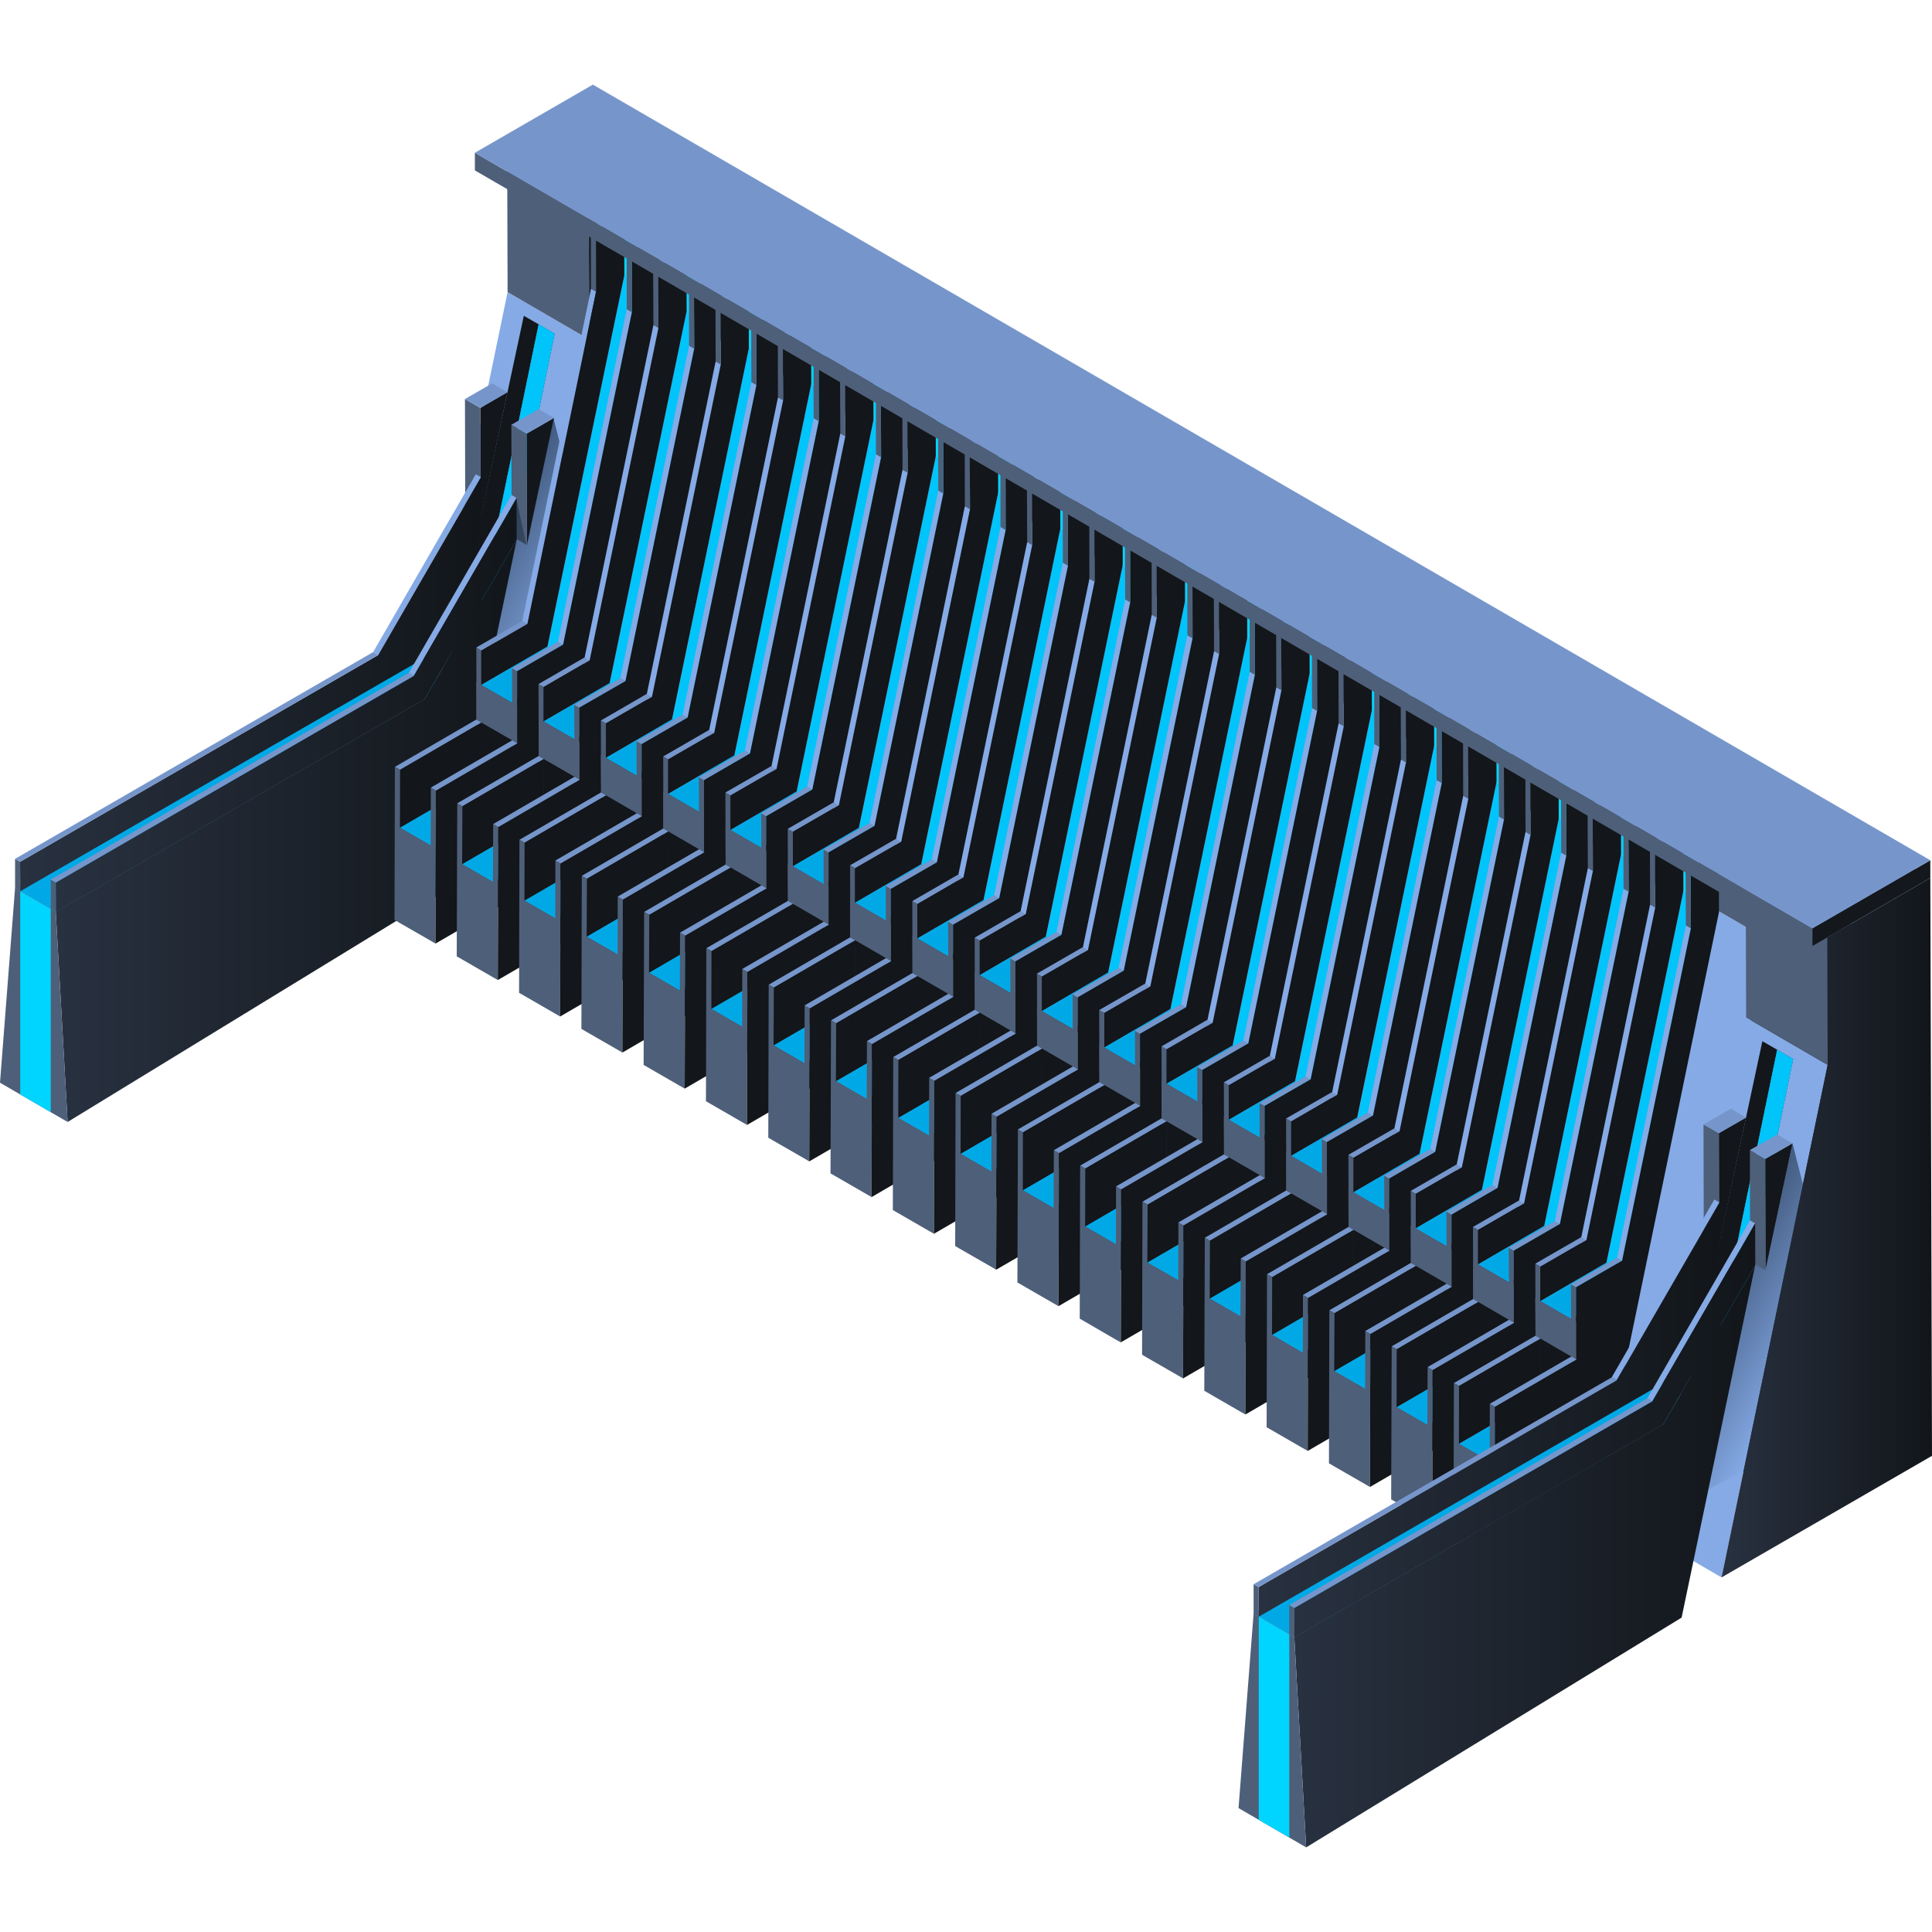 <svg xmlns="http://www.w3.org/2000/svg" xmlns:xlink="http://www.w3.org/1999/xlink" viewBox="0 0 150 150">
    <defs>
        <style>
            .cls-1,
            .cls-2 {
                fill: none;
            }

            .cls-2 {
                stroke: #fff;
                stroke-miterlimit: 10;
                stroke-width: 0.1px;
            }

            .cls-3 {
                isolation: isolate;
            }

            .cls-4 {
                opacity: 0;
            }

            .cls-5 {
                fill: #000714;
            }

            .cls-6 {
                opacity: 0.1;
                fill: url(#新建图案);
            }

            .cls-7 {
                fill: #85aae6;
            }

            .cls-8 {
                fill: url(#未命名的渐变_10);
            }

            .cls-9 {
                fill: #4e5f79;
            }

            .cls-10 {
                fill: #7696cb;
            }

            .cls-11 {
                fill: #13161a;
            }

            .cls-12 {
                fill: #6784b3;
            }

            .cls-13 {
                fill: #00c4fa;
            }

            .cls-14 {
                fill: url(#未命名的渐变_10-2);
            }

            .cls-15 {
                fill: #597199;
            }

            .cls-16 {
                fill: #00a9e6;
            }

            .cls-17 {
                fill: url(#未命名的渐变_10-3);
            }

            .cls-18 {
                fill: url(#未命名的渐变_10-4);
            }

            .cls-19,
            .cls-24 {
                mix-blend-mode: multiply;
            }

            .cls-19 {
                fill: url(#未命名的渐变_48);
            }

            .cls-20 {
                fill: #00d5ff;
            }

            .cls-21 {
                fill: url(#未命名的渐变_10-5);
            }

            .cls-22 {
                fill: url(#未命名的渐变_13);
            }

            .cls-23 {
                fill: url(#未命名的渐变_10-6);
            }

            .cls-24 {
                fill: url(#未命名的渐变_48-2);
            }

            .cls-25 {
                fill: url(#未命名的渐变_10-7);
            }

            .cls-26 {
                fill: url(#未命名的渐变_10-8);
            }

            .cls-27 {
                fill: url(#未命名的渐变_10-9);
            }

            .cls-28 {
                fill: #14171b;
            }

            .cls-29 {
                opacity: 0.2;
            }
        </style>
        <pattern id="新建图案" data-name="新建图案" width="18.57" height="32.16" patternTransform="translate(3633.77 727.44)"
            patternUnits="userSpaceOnUse" viewBox="0 0 18.57 32.16">
            <rect class="cls-1" width="18.57" height="32.16" />
            <polyline class="cls-2" points="18.57 21.44 18.57 32.16 18.57 42.88" />
            <polyline class="cls-2" points="9.29 26.8 18.57 32.16 27.85 37.51 27.85 37.52" />
            <polyline class="cls-2" points="9.29 37.52 9.29 37.51 18.57 32.16 27.85 26.8" />
            <polygon class="cls-2"
                points="27.85 37.52 27.85 26.8 18.57 21.44 9.28 26.8 9.28 37.52 18.57 42.88 27.85 37.52" />
            <polyline class="cls-2" points="0 21.44 0 32.16 0 42.88" />
            <polyline class="cls-2" points="-9.28 26.8 0 32.16 9.28 37.51 9.28 37.52" />
            <polyline class="cls-2" points="-9.28 37.52 -9.28 37.51 0 32.16 9.28 26.8" />
            <polygon class="cls-2" points="9.28 37.52 9.28 26.8 0 21.44 -9.29 26.8 -9.29 37.52 0 42.88 9.28 37.52" />
            <polyline class="cls-2" points="18.57 10.72 27.85 16.08 37.13 21.43 37.13 21.44" />
            <polyline class="cls-2" points="18.57 21.44 18.57 21.43 27.85 16.08 37.13 10.72" />
            <polygon class="cls-2"
                points="37.14 21.44 37.14 10.72 27.85 5.36 18.57 10.72 18.57 21.44 27.85 26.8 37.14 21.44" />
            <polyline class="cls-2" points="9.29 5.36 9.29 16.08 9.29 26.8" />
            <polyline class="cls-2" points="0.01 10.72 9.29 16.08 18.57 21.43 18.57 21.44" />
            <polyline class="cls-2" points="0.01 21.44 0.01 21.43 9.29 16.08 18.57 10.72" />
            <polygon class="cls-2" points="18.57 21.44 18.57 10.72 9.28 5.36 0 10.72 0 21.44 9.28 26.8 18.57 21.44" />
            <polyline class="cls-2" points="-18.56 10.72 -9.28 16.08 0 21.43 0 21.44" />
            <polyline class="cls-2" points="-18.56 21.44 -18.56 21.43 -9.28 16.08 0 10.72" />
            <polygon class="cls-2" points="0 21.44 0 10.72 -9.29 5.36 -18.57 10.72 -18.57 21.44 -9.29 26.8 0 21.44" />
            <polyline class="cls-2" points="18.57 -10.72 18.57 0 18.57 10.72" />
            <polyline class="cls-2" points="9.29 -5.36 18.57 0 27.85 5.35 27.85 5.36" />
            <polyline class="cls-2" points="9.29 5.36 9.29 5.35 18.57 0 27.85 -5.36" />
            <polygon class="cls-2"
                points="27.85 5.36 27.85 -5.36 18.57 -10.72 9.28 -5.36 9.28 5.36 18.57 10.72 27.85 5.36" />
            <polyline class="cls-2" points="0 -10.72 0 0 0 10.72" />
            <polyline class="cls-2" points="-9.28 -5.36 0 0 9.28 5.35 9.28 5.36" />
            <polyline class="cls-2" points="-9.28 5.36 -9.28 5.35 0 0 9.28 -5.36" />
            <polygon class="cls-2" points="9.28 5.36 9.28 -5.36 0 -10.72 -9.29 -5.36 -9.29 5.36 0 10.72 9.28 5.36" />
        </pattern>
        <linearGradient id="未命名的渐变_10" x1="37.5" y1="39" x2="53.84" y2="39" gradientUnits="userSpaceOnUse">
            <stop offset="0" stop-color="#283140" />
            <stop offset="1" stop-color="#12161a" />
        </linearGradient>
        <linearGradient id="未命名的渐变_10-2" x1="4.33" y1="64.51" x2="40.12" y2="64.51" xlink:href="#未命名的渐变_10" />
        <linearGradient id="未命名的渐变_10-3" x1="1.56" y1="53.12" x2="37.35" y2="53.12" xlink:href="#未命名的渐变_10" />
        <linearGradient id="未命名的渐变_10-4" x1="4.33" y1="54.74" x2="40.12" y2="54.74" xlink:href="#未命名的渐变_10" />
        <linearGradient id="未命名的渐变_48" x1="44.49" y1="48.65" x2="36.33" y2="43.94" gradientUnits="userSpaceOnUse">
            <stop offset="0" stop-color="#142439" stop-opacity="0" />
            <stop offset="1" stop-color="#142439" stop-opacity="0.6" />
        </linearGradient>
        <linearGradient id="未命名的渐变_10-5" x1="119.26" y1="110.05" x2="154.21" y2="75.11" xlink:href="#未命名的渐变_10" />
        <linearGradient id="未命名的渐变_13" x1="46.94" y1="40.13" x2="143.63" y2="40.13" gradientUnits="userSpaceOnUse">
            <stop offset="0" stop-color="#89abe6" />
            <stop offset="1" stop-color="#547099" />
        </linearGradient>
        <linearGradient id="未命名的渐变_10-6" x1="133.66" y1="95.31" x2="150" y2="95.31" xlink:href="#未命名的渐变_10" />
        <linearGradient id="未命名的渐变_48-2" x1="140.69" y1="104.97" x2="132.53" y2="100.26" xlink:href="#未命名的渐变_48" />
        <linearGradient id="未命名的渐变_10-7" x1="100.49" y1="120.82" x2="136.28" y2="120.82" xlink:href="#未命名的渐变_10" />
        <linearGradient id="未命名的渐变_10-8" x1="97.72" y1="109.44" x2="133.51" y2="109.44" xlink:href="#未命名的渐变_10" />
        <linearGradient id="未命名的渐变_10-9" x1="100.49" y1="111.05" x2="136.28" y2="111.05" xlink:href="#未命名的渐变_10" />
    </defs>
    <title>泄洪道</title>
    <g class="cls-3">
        <g id="图层_2" data-name="图层 2">
            <g id="图元">
                <g id="泄洪道">
                    <g id="背景" class="cls-4">
                        <rect class="cls-5" width="150" height="150" />
                        <rect id="网格" class="cls-6" width="150" height="150" />
                    </g>
                    <g class="cls-3">
                        <polygon class="cls-7" points="39.41 22.68 31.17 62.47 37.5 66.15 45.74 26.36 39.41 22.68" />
                        <polygon class="cls-8"
                            points="53.84 56.72 53.71 11.85 45.71 16.47 45.74 26.36 37.5 66.15 53.84 56.72" />
                        <polygon class="cls-9" points="45.71 16.47 39.38 12.79 39.41 22.68 45.74 26.36 45.71 16.47" />
                        <polygon class="cls-10" points="47.38 8.17 39.38 12.79 45.71 16.47 53.71 11.85 47.38 8.17" />
                    </g>
                    <polygon class="cls-11"
                        points="43.06 25.91 37.58 52.55 37.5 52.94 34.91 51.44 40.67 24.52 41.82 25.18 43.06 25.91" />
                    <polygon class="cls-12" points="43.06 25.91 37.58 52.55 36.33 51.82 41.82 25.18 43.06 25.91" />
                    <polygon class="cls-13" points="43.06 25.91 37.58 52.55 36.33 51.82 41.82 25.18 43.06 25.91" />
                    <g class="cls-3">
                        <polygon class="cls-11" points="40.89 33.67 40.91 42.32 43.01 32.45 40.89 33.67" />
                        <polygon class="cls-9" points="40.89 33.67 39.7 32.98 39.73 41.63 40.91 42.32 40.89 33.67" />
                        <polygon class="cls-10" points="41.82 31.76 39.7 32.98 40.89 33.67 43.01 32.45 41.82 31.76" />
                    </g>
                    <g class="cls-3">
                        <polygon class="cls-11" points="37.29 31.67 37.31 40.32 39.4 30.45 37.29 31.67" />
                        <polygon class="cls-9" points="37.29 31.67 36.1 30.98 36.12 39.63 37.31 40.32 37.29 31.67" />
                        <polygon class="cls-10" points="38.22 29.76 36.1 30.98 37.29 31.67 39.4 30.45 38.22 29.76" />
                    </g>
                    <g class="cls-3">
                        <polygon class="cls-14"
                            points="32.96 54.27 4.33 70.79 5.25 87.11 34.4 69.28 40.12 41.9 32.96 54.27" />
                        <polygon class="cls-9" points="4.33 70.79 1.17 68.95 0 84.06 5.25 87.11 4.33 70.79" />
                        <polygon class="cls-15"
                            points="32.58 50.86 1.17 68.95 4.33 70.79 32.96 54.27 34.35 51.89 32.58 50.86" />
                        <polygon class="cls-16"
                            points="32.58 50.86 1.17 68.95 4.33 70.79 32.96 54.27 34.35 51.89 32.58 50.86" />
                    </g>
                    <g class="cls-3">
                        <polygon class="cls-7" points="36.94 36.82 28.97 50.63 29.36 50.86 37.34 37.05 36.94 36.82" />
                        <polygon class="cls-17"
                            points="37.34 37.05 29.36 50.86 1.56 66.91 1.57 69.2 35.51 49.61 37.35 40.29 37.34 37.05" />
                        <polygon class="cls-9" points="1.56 66.91 1.17 66.68 1.17 68.97 1.57 69.2 1.56 66.91" />
                        <polygon class="cls-10" points="28.97 50.63 1.17 66.68 1.56 66.91 29.36 50.86 28.97 50.63" />
                    </g>
                    <g class="cls-3">
                        <polygon class="cls-7" points="39.71 38.43 31.74 52.24 32.13 52.47 40.11 38.66 39.71 38.43" />
                        <polygon class="cls-18"
                            points="40.11 38.66 32.13 52.47 4.33 68.52 4.34 70.81 32.96 54.29 40.12 41.9 40.11 38.66" />
                        <polygon class="cls-9" points="4.33 68.52 3.94 68.29 3.94 70.58 4.34 70.81 4.33 68.52" />
                        <polygon class="cls-10" points="31.74 52.24 3.94 68.29 4.33 68.52 32.13 52.47 31.74 52.24" />
                    </g>
                    <polygon class="cls-19"
                        points="42.97 32.45 43.78 35.65 39.18 57.85 36.44 59.33 40.08 41.9 40.07 38.66 40.87 42.32 42.97 32.45" />
                    <polygon class="cls-20" points="3.94 86.35 1.57 84.97 1.57 69.2 3.94 70.58 3.94 86.35" />
                    <g class="cls-3">
                        <polygon class="cls-7"
                            points="46.96 20.47 37.51 66.11 127.82 118.61 137.27 72.97 46.96 20.47" />
                        <polygon class="cls-21"
                            points="143.76 109.41 143.63 64.53 137.26 68.22 137.27 72.97 127.82 118.61 143.76 109.41" />
                        <polygon class="cls-9"
                            points="137.26 68.22 46.95 15.72 46.96 20.47 137.27 72.97 137.26 68.22" />
                        <polygon class="cls-22"
                            points="53.32 12.04 46.95 15.72 137.26 68.22 143.63 64.53 53.32 12.04" />
                    </g>
                    <polygon class="cls-20" points="50.82 18 50.82 22.75 48.47 21.39 48.47 16.64 50.82 18" />
                    <polygon class="cls-13" points="49.71 22.1 43.76 50.96 42.51 50.24 48.47 21.38 49.71 22.1" />
                    <g class="cls-3">
                        <polygon class="cls-9" points="37.37 50.51 36.98 50.27 37.03 67.71 37.37 67.98 37.37 50.51" />
                        <polygon class="cls-10" points="40.55 48.21 36.98 50.27 37.37 50.51 40.95 48.44 40.55 48.21" />
                        <polygon class="cls-7" points="45.89 22.41 40.55 48.21 40.95 48.44 46.28 22.64 45.89 22.41" />
                        <polygon class="cls-11"
                            points="48.45 16.63 46.27 17.89 46.28 22.64 40.95 48.44 37.37 50.51 37.37 67.98 39.02 67.02 48.47 21.38 48.45 16.63" />
                        <polygon class="cls-9" points="46.27 17.89 45.88 17.66 45.89 22.41 46.28 22.64 46.27 17.89" />
                        <polygon class="cls-10" points="48.06 16.4 45.88 17.66 46.27 17.89 48.45 16.63 48.06 16.4" />
                    </g>
                    <polygon class="cls-10" points="42.52 50.19 37.37 53.18 39.77 54.56 44.91 51.57 42.52 50.19" />
                    <polygon class="cls-16" points="42.52 50.19 37.37 53.18 39.77 54.56 44.91 51.57 42.52 50.19" />
                    <g class="cls-3">
                        <polygon class="cls-9" points="40.15 52.11 39.75 51.88 39.8 69.31 40.15 69.58 40.15 52.11" />
                        <polygon class="cls-10" points="43.32 49.82 39.75 51.88 40.15 52.11 43.72 50.05 43.32 49.82" />
                        <polygon class="cls-7" points="48.66 24.01 43.32 49.82 43.72 50.05 49.06 24.24 48.66 24.01" />
                        <polygon class="cls-11"
                            points="51.23 18.23 49.05 19.49 49.06 24.24 43.72 50.05 40.15 52.11 40.15 69.58 41.79 68.62 51.24 22.98 51.23 18.23" />
                        <polygon class="cls-9" points="49.05 19.49 48.65 19.26 48.66 24.01 49.06 24.24 49.05 19.49" />
                        <polygon class="cls-10" points="50.83 18 48.65 19.26 49.05 19.49 51.23 18.23 50.83 18" />
                    </g>
                    <g class="cls-3">
                        <polygon class="cls-10" points="37.38 60.58 31.05 64.26 33.44 65.64 39.77 61.96 37.38 60.58" />
                        <polygon class="cls-16" points="37.38 60.58 31.05 64.26 33.44 65.64 39.77 61.96 37.38 60.58" />
                        <polygon class="cls-10" points="36.99 55.86 30.66 59.54 31.06 59.77 37.39 56.09 36.99 55.86" />
                        <polygon class="cls-11" points="31.06 59.77 31.05 64.26 37.38 60.58 37.39 56.09 31.06 59.77" />
                        <polygon class="cls-9"
                            points="33.45 61.15 33.44 65.64 31.05 64.26 31.06 59.77 30.66 59.54 30.63 71.42 31.02 71.65 33.42 73.03 33.81 73.26 33.85 61.38 33.45 61.15" />
                        <polygon class="cls-11" points="33.85 61.38 33.81 73.26 40.15 69.58 40.18 57.7 33.85 61.38" />
                        <polygon class="cls-10" points="39.78 57.47 33.45 61.15 33.85 61.38 40.18 57.7 39.78 57.47" />
                    </g>
                    <polygon class="cls-9" points="40.15 54.79 40.15 57.7 36.99 55.88 36.98 52.96 40.15 54.79" />
                    <polygon class="cls-20" points="55.66 20.83 55.66 25.58 53.31 24.22 53.3 19.47 55.66 20.83" />
                    <polygon class="cls-13" points="54.55 24.93 48.6 53.79 47.34 53.07 53.3 24.21 54.55 24.93" />
                    <g class="cls-3">
                        <polygon class="cls-9" points="42.21 53.34 41.81 53.11 41.86 70.54 42.21 70.81 42.21 53.34" />
                        <polygon class="cls-10" points="45.39 51.04 41.81 53.11 42.21 53.34 45.78 51.27 45.39 51.04" />
                        <polygon class="cls-7" points="50.73 25.24 45.39 51.04 45.78 51.27 51.12 25.47 50.73 25.24" />
                        <polygon class="cls-11"
                            points="53.29 19.46 51.11 20.72 51.12 25.47 45.78 51.27 42.21 53.34 42.21 70.81 43.85 69.85 53.3 24.21 53.29 19.46" />
                        <polygon class="cls-9" points="51.11 20.72 50.71 20.49 50.73 25.24 51.12 25.47 51.11 20.72" />
                        <polygon class="cls-10" points="52.89 19.23 50.71 20.49 51.11 20.72 53.29 19.46 52.89 19.23" />
                    </g>
                    <polygon class="cls-10" points="47.36 53.02 42.21 56.01 44.6 57.39 49.75 54.4 47.36 53.02" />
                    <polygon class="cls-16" points="47.36 53.02 42.21 56.01 44.6 57.39 49.75 54.4 47.36 53.02" />
                    <g class="cls-3">
                        <polygon class="cls-9" points="44.98 54.94 44.59 54.71 44.64 72.14 44.98 72.41 44.98 54.94" />
                        <polygon class="cls-10" points="48.16 52.65 44.59 54.71 44.98 54.94 48.56 52.88 48.16 52.65" />
                        <polygon class="cls-7" points="53.5 26.84 48.16 52.65 48.56 52.88 53.9 27.07 53.5 26.84" />
                        <polygon class="cls-11"
                            points="56.06 21.06 53.88 22.32 53.9 27.07 48.56 52.88 44.98 54.94 44.98 72.41 46.63 71.45 56.08 25.81 56.06 21.06" />
                        <polygon class="cls-9" points="53.88 22.32 53.49 22.09 53.5 26.84 53.9 27.07 53.88 22.32" />
                        <polygon class="cls-10" points="55.67 20.83 53.49 22.09 53.88 22.32 56.06 21.06 55.67 20.83" />
                    </g>
                    <g class="cls-3">
                        <polygon class="cls-10" points="42.22 63.41 35.88 67.09 38.27 68.47 44.61 64.79 42.22 63.41" />
                        <polygon class="cls-16" points="42.22 63.41 35.88 67.09 38.27 68.47 44.61 64.79 42.22 63.41" />
                        <polygon class="cls-10" points="41.83 58.69 35.5 62.37 35.9 62.6 42.23 58.92 41.83 58.69" />
                        <polygon class="cls-11" points="35.9 62.6 35.88 67.09 42.22 63.41 42.23 58.92 35.9 62.6" />
                        <polygon class="cls-9"
                            points="38.29 63.98 38.27 68.47 35.88 67.09 35.9 62.6 35.5 62.37 35.46 74.25 35.86 74.48 38.25 75.86 38.65 76.09 38.69 64.21 38.29 63.98" />
                        <polygon class="cls-11" points="38.69 64.21 38.65 76.09 44.98 72.41 45.02 60.53 38.69 64.21" />
                        <polygon class="cls-10" points="44.62 60.3 38.29 63.98 38.69 64.21 45.02 60.53 44.62 60.3" />
                    </g>
                    <polygon class="cls-9" points="44.99 57.62 44.99 60.53 41.83 58.71 41.82 55.79 44.99 57.62" />
                    <polygon class="cls-20" points="60.5 23.66 60.5 28.41 58.15 27.05 58.14 22.3 60.5 23.66" />
                    <polygon class="cls-13" points="59.39 27.76 53.44 56.62 52.18 55.9 58.14 27.04 59.39 27.76" />
                    <g class="cls-3">
                        <polygon class="cls-9" points="47.05 56.16 46.65 55.94 46.7 73.37 47.05 73.64 47.05 56.16" />
                        <polygon class="cls-10" points="50.22 53.87 46.65 55.94 47.05 56.16 50.62 54.1 50.22 53.87" />
                        <polygon class="cls-7" points="55.56 28.07 50.22 53.87 50.62 54.1 55.96 28.3 55.56 28.07" />
                        <polygon class="cls-11"
                            points="58.13 22.29 55.95 23.55 55.96 28.3 50.62 54.1 47.05 56.16 47.05 73.64 48.69 72.68 58.14 27.04 58.13 22.29" />
                        <polygon class="cls-9" points="55.95 23.55 55.55 23.32 55.56 28.07 55.96 28.3 55.95 23.55" />
                        <polygon class="cls-10" points="57.73 22.06 55.55 23.32 55.95 23.55 58.13 22.29 57.73 22.06" />
                    </g>
                    <polygon class="cls-10" points="52.2 55.84 47.05 58.84 49.44 60.22 54.59 57.23 52.2 55.84" />
                    <polygon class="cls-16" points="52.2 55.84 47.05 58.84 49.44 60.22 54.59 57.23 52.2 55.84" />
                    <g class="cls-3">
                        <polygon class="cls-9" points="49.82 57.77 49.42 57.54 49.47 74.97 49.82 75.24 49.82 57.77" />
                        <polygon class="cls-10" points="53 55.48 49.42 57.54 49.82 57.77 53.39 55.71 53 55.48" />
                        <polygon class="cls-7" points="58.34 29.67 53 55.48 53.39 55.71 58.73 29.9 58.34 29.67" />
                        <polygon class="cls-11"
                            points="60.9 23.89 58.72 25.15 58.73 29.9 53.39 55.71 49.82 57.77 49.82 75.24 51.47 74.28 60.91 28.64 60.9 23.89" />
                        <polygon class="cls-9" points="58.72 25.15 58.32 24.92 58.34 29.67 58.73 29.9 58.72 25.15" />
                        <polygon class="cls-10" points="60.5 23.66 58.32 24.92 58.72 25.15 60.9 23.89 60.5 23.66" />
                    </g>
                    <g class="cls-3">
                        <polygon class="cls-10" points="47.05 66.24 40.72 69.92 43.11 71.3 49.44 67.62 47.05 66.24" />
                        <polygon class="cls-16" points="47.05 66.24 40.72 69.92 43.11 71.3 49.44 67.62 47.05 66.24" />
                        <polygon class="cls-10" points="46.67 61.52 40.33 65.2 40.73 65.43 47.06 61.75 46.67 61.52" />
                        <polygon class="cls-11" points="40.73 65.43 40.72 69.92 47.05 66.24 47.06 61.75 40.73 65.43" />
                        <polygon class="cls-9"
                            points="43.12 66.81 43.11 71.3 40.72 69.92 40.73 65.43 40.33 65.2 40.3 77.08 40.7 77.31 43.09 78.69 43.49 78.92 43.52 67.04 43.12 66.81" />
                        <polygon class="cls-11" points="43.52 67.04 43.49 78.92 49.82 75.24 49.85 63.36 43.52 67.04" />
                        <polygon class="cls-10" points="49.46 63.13 43.12 66.81 43.52 67.04 49.85 63.36 49.46 63.13" />
                    </g>
                    <polygon class="cls-9" points="49.82 60.45 49.82 63.36 46.67 61.53 46.65 58.62 49.82 60.45" />
                    <polygon class="cls-20" points="65.33 26.46 65.33 31.2 62.98 29.84 62.98 25.1 65.33 26.46" />
                    <polygon class="cls-13" points="64.22 30.56 58.27 59.42 57.02 58.7 62.98 29.84 64.22 30.56" />
                    <g class="cls-3">
                        <polygon class="cls-9" points="51.88 58.96 51.49 58.73 51.54 76.17 51.88 76.44 51.88 58.96" />
                        <polygon class="cls-10" points="55.06 56.67 51.49 58.73 51.88 58.96 55.45 56.9 55.06 56.67" />
                        <polygon class="cls-7" points="60.4 30.86 55.06 56.67 55.45 56.9 60.8 31.09 60.4 30.86" />
                        <polygon class="cls-11"
                            points="62.96 25.09 60.78 26.34 60.8 31.09 55.45 56.9 51.88 58.96 51.88 76.44 53.53 75.48 62.98 29.84 62.96 25.09" />
                        <polygon class="cls-9" points="60.78 26.34 60.39 26.11 60.4 30.86 60.8 31.09 60.78 26.34" />
                        <polygon class="cls-10" points="62.57 24.86 60.39 26.11 60.78 26.34 62.96 25.09 62.57 24.86" />
                    </g>
                    <polygon class="cls-10" points="57.03 58.64 51.88 61.64 54.27 63.02 59.42 60.02 57.03 58.64" />
                    <polygon class="cls-16" points="57.03 58.64 51.88 61.64 54.27 63.02 59.42 60.02 57.03 58.64" />
                    <g class="cls-3">
                        <polygon class="cls-9" points="54.66 60.57 54.26 60.34 54.31 77.77 54.66 78.04 54.66 60.57" />
                        <polygon class="cls-10" points="57.83 58.27 54.26 60.34 54.66 60.57 58.23 58.5 57.83 58.27" />
                        <polygon class="cls-7" points="63.17 32.47 57.83 58.27 58.23 58.5 63.57 32.7 63.17 32.47" />
                        <polygon class="cls-11"
                            points="65.74 26.69 63.56 27.95 63.57 32.7 58.23 58.5 54.66 60.57 54.66 78.04 56.3 77.08 65.75 31.44 65.74 26.69" />
                        <polygon class="cls-9" points="63.56 27.95 63.16 27.72 63.17 32.47 63.57 32.7 63.56 27.95" />
                        <polygon class="cls-10" points="65.34 26.46 63.16 27.72 63.56 27.95 65.74 26.69 65.34 26.46" />
                    </g>
                    <g class="cls-3">
                        <polygon class="cls-10" points="51.89 69.03 45.55 72.72 47.95 74.1 54.28 70.42 51.89 69.03" />
                        <polygon class="cls-16" points="51.89 69.03 45.55 72.72 47.95 74.1 54.28 70.42 51.89 69.03" />
                        <polygon class="cls-10" points="51.5 64.32 45.17 68 45.57 68.23 51.9 64.55 51.5 64.32" />
                        <polygon class="cls-11" points="45.57 68.23 45.55 72.72 51.89 69.03 51.9 64.55 45.57 68.23" />
                        <polygon class="cls-9"
                            points="47.96 69.61 47.95 74.1 45.55 72.72 45.57 68.23 45.17 68 45.14 79.88 45.53 80.11 47.93 81.49 48.32 81.72 48.36 69.84 47.96 69.61" />
                        <polygon class="cls-11" points="48.36 69.84 48.32 81.72 54.66 78.04 54.69 66.16 48.36 69.84" />
                        <polygon class="cls-10" points="54.29 65.93 47.96 69.61 48.36 69.84 54.69 66.16 54.29 65.93" />
                    </g>
                    <polygon class="cls-9" points="54.66 63.25 54.66 66.16 51.5 64.33 51.49 61.41 54.66 63.25" />
                    <polygon class="cls-20" points="70.17 29.26 70.17 34 67.82 32.64 67.81 27.9 70.17 29.26" />
                    <polygon class="cls-13" points="69.06 33.36 63.11 62.22 61.85 61.49 67.81 32.63 69.06 33.36" />
                    <g class="cls-3">
                        <polygon class="cls-9" points="56.72 61.76 56.32 61.53 56.37 78.97 56.72 79.23 56.72 61.76" />
                        <polygon class="cls-10" points="59.9 59.47 56.32 61.53 56.72 61.76 60.29 59.7 59.9 59.47" />
                        <polygon class="cls-7" points="65.24 33.66 59.9 59.47 60.29 59.7 65.63 33.89 65.24 33.66" />
                        <polygon class="cls-11"
                            points="67.8 27.88 65.62 29.14 65.63 33.89 60.29 59.7 56.72 61.76 56.72 79.23 58.37 78.28 67.81 32.63 67.8 27.88" />
                        <polygon class="cls-9" points="65.62 29.14 65.22 28.91 65.24 33.66 65.63 33.89 65.62 29.14" />
                        <polygon class="cls-10" points="67.4 27.65 65.22 28.91 65.62 29.14 67.8 27.88 67.4 27.65" />
                    </g>
                    <polygon class="cls-10" points="61.87 61.44 56.72 64.44 59.11 65.82 64.26 62.82 61.87 61.44" />
                    <polygon class="cls-16" points="61.87 61.44 56.72 64.44 59.11 65.82 64.26 62.82 61.87 61.44" />
                    <g class="cls-3">
                        <polygon class="cls-9" points="59.49 63.37 59.1 63.13 59.15 80.57 59.49 80.84 59.49 63.37" />
                        <polygon class="cls-10" points="62.67 61.07 59.1 63.13 59.49 63.37 63.07 61.3 62.67 61.07" />
                        <polygon class="cls-7" points="68.01 35.27 62.67 61.07 63.07 61.3 68.41 35.5 68.01 35.27" />
                        <polygon class="cls-11"
                            points="70.57 29.49 68.39 30.75 68.41 35.5 63.07 61.3 59.49 63.37 59.49 80.84 61.14 79.88 70.59 34.24 70.57 29.49" />
                        <polygon class="cls-9" points="68.39 30.75 68 30.52 68.01 35.27 68.41 35.5 68.39 30.75" />
                        <polygon class="cls-10" points="70.18 29.26 68 30.52 68.39 30.75 70.57 29.49 70.18 29.26" />
                    </g>
                    <g class="cls-3">
                        <polygon class="cls-10" points="56.73 71.83 50.39 75.52 52.78 76.9 59.12 73.22 56.73 71.83" />
                        <polygon class="cls-16" points="56.73 71.83 50.39 75.52 52.78 76.9 59.12 73.22 56.73 71.83" />
                        <polygon class="cls-10" points="56.34 67.12 50.01 70.8 50.41 71.03 56.74 67.35 56.34 67.12" />
                        <polygon class="cls-11" points="50.41 71.03 50.39 75.52 56.73 71.83 56.74 67.35 50.41 71.03" />
                        <polygon class="cls-9"
                            points="52.8 72.41 52.78 76.9 50.39 75.52 50.41 71.03 50.01 70.8 49.97 82.68 50.37 82.91 52.76 84.29 53.16 84.52 53.2 72.64 52.8 72.41" />
                        <polygon class="cls-11" points="53.2 72.64 53.16 84.52 59.49 80.84 59.53 68.96 53.2 72.64" />
                        <polygon class="cls-10" points="59.13 68.73 52.8 72.41 53.2 72.64 59.53 68.96 59.13 68.73" />
                    </g>
                    <polygon class="cls-9" points="59.5 66.05 59.5 68.96 56.34 67.13 56.33 64.21 59.5 66.05" />
                    <polygon class="cls-20" points="75.01 32.08 75.01 36.82 72.66 35.46 72.65 30.71 75.01 32.08" />
                    <polygon class="cls-13" points="73.9 36.18 67.94 65.04 66.69 64.31 72.65 35.45 73.9 36.18" />
                    <g class="cls-3">
                        <polygon class="cls-9" points="61.56 64.58 61.16 64.35 61.21 81.78 61.56 82.05 61.56 64.58" />
                        <polygon class="cls-10" points="64.73 62.29 61.16 64.35 61.56 64.58 65.13 62.52 64.73 62.29" />
                        <polygon class="cls-7" points="70.07 36.48 64.73 62.29 65.13 62.52 70.47 36.71 70.07 36.48" />
                        <polygon class="cls-11"
                            points="72.64 30.7 70.45 31.96 70.47 36.71 65.13 62.52 61.56 64.58 61.56 82.05 63.2 81.09 72.65 35.45 72.64 30.7" />
                        <polygon class="cls-9" points="70.45 31.96 70.06 31.73 70.07 36.48 70.47 36.71 70.45 31.96" />
                        <polygon class="cls-10" points="72.24 30.47 70.06 31.73 70.45 31.96 72.64 30.7 72.24 30.47" />
                    </g>
                    <polygon class="cls-10" points="66.71 64.26 61.56 67.26 63.95 68.64 69.1 65.64 66.71 64.26" />
                    <polygon class="cls-16" points="66.71 64.26 61.56 67.26 63.95 68.64 69.1 65.64 66.71 64.26" />
                    <g class="cls-3">
                        <polygon class="cls-9" points="64.33 66.18 63.94 65.95 63.98 83.39 64.33 83.66 64.33 66.18" />
                        <polygon class="cls-10" points="67.51 63.89 63.94 65.95 64.33 66.18 67.9 64.12 67.51 63.89" />
                        <polygon class="cls-7" points="72.85 38.09 67.51 63.89 67.9 64.12 73.24 38.32 72.85 38.09" />
                        <polygon class="cls-11"
                            points="75.41 32.31 73.23 33.56 73.24 38.32 67.9 64.12 64.33 66.18 64.33 83.66 65.98 82.7 75.42 37.06 75.41 32.31" />
                        <polygon class="cls-9" points="73.23 33.56 72.83 33.34 72.85 38.09 73.24 38.32 73.23 33.56" />
                        <polygon class="cls-10" points="75.01 32.08 72.83 33.34 73.23 33.56 75.41 32.31 75.01 32.08" />
                    </g>
                    <g class="cls-3">
                        <polygon class="cls-10" points="61.56 74.65 55.23 78.33 57.62 79.71 63.95 76.03 61.56 74.65" />
                        <polygon class="cls-16" points="61.56 74.65 55.23 78.33 57.62 79.71 63.95 76.03 61.56 74.65" />
                        <polygon class="cls-10" points="61.18 69.94 54.84 73.62 55.24 73.85 61.58 70.17 61.18 69.94" />
                        <polygon class="cls-11" points="55.24 73.85 55.23 78.33 61.56 74.65 61.58 70.17 55.24 73.85" />
                        <polygon class="cls-9"
                            points="57.63 75.23 57.62 79.71 55.23 78.33 55.24 73.85 54.84 73.62 54.81 85.5 55.21 85.73 57.6 87.11 58 87.34 58.03 75.46 57.63 75.23" />
                        <polygon class="cls-11" points="58.03 75.46 58 87.34 64.33 83.66 64.36 71.78 58.03 75.46" />
                        <polygon class="cls-10" points="63.97 71.55 57.63 75.23 58.03 75.46 64.36 71.78 63.97 71.55" />
                    </g>
                    <polygon class="cls-9" points="64.33 68.86 64.33 71.78 61.18 69.95 61.16 67.03 64.33 68.86" />
                    <polygon class="cls-20" points="79.84 34.91 79.84 39.65 77.49 38.29 77.49 33.55 79.84 34.91" />
                    <polygon class="cls-13" points="78.73 39.01 72.78 67.87 71.53 67.14 77.49 38.28 78.73 39.01" />
                    <g class="cls-3">
                        <polygon class="cls-9" points="66.39 67.41 66 67.18 66.05 84.61 66.39 84.88 66.39 67.41" />
                        <polygon class="cls-10" points="69.57 65.12 66 67.18 66.39 67.41 69.97 65.35 69.57 65.12" />
                        <polygon class="cls-7" points="74.91 39.31 69.57 65.12 69.97 65.35 75.31 39.54 74.91 39.31" />
                        <polygon class="cls-11"
                            points="77.47 33.53 75.29 34.79 75.31 39.54 69.97 65.35 66.39 67.41 66.39 84.88 68.04 83.92 77.49 38.28 77.47 33.53" />
                        <polygon class="cls-9" points="75.29 34.79 74.9 34.56 74.91 39.31 75.31 39.54 75.29 34.79" />
                        <polygon class="cls-10" points="77.08 33.3 74.9 34.56 75.29 34.79 77.47 33.53 77.08 33.3" />
                    </g>
                    <polygon class="cls-10" points="71.54 67.09 66.39 70.09 68.78 71.47 73.94 68.47 71.54 67.09" />
                    <polygon class="cls-16" points="71.54 67.09 66.39 70.09 68.78 71.47 73.94 68.47 71.54 67.09" />
                    <g class="cls-3">
                        <polygon class="cls-9" points="69.17 69.01 68.77 68.78 68.82 86.22 69.17 86.49 69.17 69.01" />
                        <polygon class="cls-10" points="72.34 66.72 68.77 68.78 69.17 69.01 72.74 66.95 72.34 66.72" />
                        <polygon class="cls-7" points="77.68 40.92 72.34 66.72 72.74 66.95 78.08 41.15 77.68 40.92" />
                        <polygon class="cls-11"
                            points="80.25 35.14 78.07 36.4 78.08 41.15 72.74 66.95 69.17 69.01 69.17 86.49 70.81 85.53 80.26 39.89 80.25 35.14" />
                        <polygon class="cls-9" points="78.07 36.4 77.67 36.17 77.68 40.92 78.08 41.15 78.07 36.4" />
                        <polygon class="cls-10" points="79.85 34.91 77.67 36.17 78.07 36.4 80.25 35.14 79.85 34.91" />
                    </g>
                    <g class="cls-3">
                        <polygon class="cls-10" points="66.4 77.48 60.06 81.16 62.46 82.55 68.79 78.86 66.4 77.48" />
                        <polygon class="cls-16" points="66.4 77.48 60.06 81.16 62.46 82.55 68.79 78.86 66.4 77.48" />
                        <polygon class="cls-10" points="66.01 72.77 59.68 76.45 60.08 76.68 66.41 73 66.01 72.77" />
                        <polygon class="cls-11" points="60.08 76.68 60.06 81.16 66.4 77.48 66.41 73 60.08 76.68" />
                        <polygon class="cls-9"
                            points="62.47 78.06 62.46 82.55 60.06 81.16 60.08 76.68 59.68 76.45 59.65 88.33 60.04 88.56 62.44 89.94 62.83 90.17 62.87 78.29 62.47 78.06" />
                        <polygon class="cls-11" points="62.87 78.29 62.83 90.17 69.17 86.49 69.2 74.61 62.87 78.29" />
                        <polygon class="cls-10" points="68.8 74.38 62.47 78.06 62.87 78.29 69.2 74.61 68.8 74.38" />
                    </g>
                    <polygon class="cls-9" points="69.17 71.69 69.17 74.61 66.01 72.78 66 69.86 69.17 71.69" />
                    <polygon class="cls-20" points="84.68 37.68 84.68 42.43 82.33 41.07 82.32 36.32 84.68 37.68" />
                    <polygon class="cls-13" points="83.57 41.78 77.62 70.64 76.36 69.92 82.32 41.06 83.57 41.78" />
                    <g class="cls-3">
                        <polygon class="cls-9" points="71.23 70.19 70.83 69.96 70.88 87.39 71.23 87.66 71.23 70.19" />
                        <polygon class="cls-10" points="74.41 67.89 70.83 69.96 71.23 70.19 74.8 68.12 74.41 67.89" />
                        <polygon class="cls-7" points="79.75 42.09 74.41 67.89 74.8 68.12 80.14 42.32 79.75 42.09" />
                        <polygon class="cls-11"
                            points="82.31 36.31 80.13 37.57 80.14 42.32 74.8 68.12 71.23 70.19 71.23 87.66 72.88 86.7 82.32 41.06 82.31 36.31" />
                        <polygon class="cls-9" points="80.13 37.57 79.73 37.34 79.75 42.09 80.14 42.32 80.13 37.57" />
                        <polygon class="cls-10" points="81.91 36.08 79.73 37.34 80.13 37.57 82.31 36.31 81.91 36.08" />
                    </g>
                    <polygon class="cls-10" points="76.38 69.87 71.23 72.86 73.62 74.24 78.77 71.25 76.38 69.87" />
                    <polygon class="cls-16" points="76.38 69.87 71.23 72.86 73.62 74.24 78.77 71.25 76.38 69.87" />
                    <g class="cls-3">
                        <polygon class="cls-9" points="74 71.79 73.61 71.56 73.66 89 74 89.26 74 71.79" />
                        <polygon class="cls-10" points="77.18 69.5 73.61 71.56 74 71.79 77.58 69.73 77.18 69.5" />
                        <polygon class="cls-7" points="82.52 43.69 77.18 69.5 77.58 69.73 82.92 43.92 82.52 43.69" />
                        <polygon class="cls-11"
                            points="85.08 37.91 82.9 39.17 82.92 43.92 77.58 69.73 74 71.79 74 89.26 75.65 88.3 85.1 42.66 85.08 37.91" />
                        <polygon class="cls-9" points="82.9 39.17 82.51 38.94 82.52 43.69 82.92 43.92 82.9 39.17" />
                        <polygon class="cls-10" points="84.69 37.68 82.51 38.94 82.9 39.17 85.08 37.91 84.69 37.68" />
                    </g>
                    <g class="cls-3">
                        <polygon class="cls-10" points="71.24 80.26 64.9 83.94 67.29 85.32 73.63 81.64 71.24 80.26" />
                        <polygon class="cls-16" points="71.24 80.26 64.9 83.94 67.29 85.32 73.63 81.64 71.24 80.26" />
                        <polygon class="cls-10" points="70.85 75.54 64.52 79.22 64.92 79.45 71.25 75.77 70.85 75.54" />
                        <polygon class="cls-11" points="64.92 79.45 64.9 83.94 71.24 80.26 71.25 75.77 64.92 79.45" />
                        <polygon class="cls-9"
                            points="67.31 80.83 67.29 85.32 64.9 83.94 64.92 79.45 64.52 79.22 64.48 91.1 64.88 91.33 67.27 92.71 67.67 92.94 67.7 81.06 67.31 80.83" />
                        <polygon class="cls-11" points="67.7 81.06 67.67 92.94 74 89.26 74.04 77.38 67.7 81.06" />
                        <polygon class="cls-10" points="73.64 77.15 67.31 80.83 67.7 81.06 74.04 77.38 73.64 77.15" />
                    </g>
                    <polygon class="cls-9" points="74 74.47 74 77.38 70.85 75.56 70.84 72.64 74 74.47" />
                    <polygon class="cls-20" points="89.52 40.53 89.52 45.27 87.17 43.92 87.16 39.17 89.52 40.53" />
                    <polygon class="cls-13" points="88.41 44.63 82.45 73.49 81.2 72.77 87.16 43.91 88.41 44.63" />
                    <g class="cls-3">
                        <polygon class="cls-9" points="76.07 73.03 75.67 72.8 75.72 90.24 76.07 90.51 76.07 73.03" />
                        <polygon class="cls-10" points="79.24 70.74 75.67 72.8 76.07 73.03 79.64 70.97 79.24 70.74" />
                        <polygon class="cls-7" points="84.58 44.94 79.24 70.74 79.64 70.97 84.98 45.17 84.58 44.94" />
                        <polygon class="cls-11"
                            points="87.15 39.16 84.97 40.41 84.98 45.17 79.64 70.97 76.07 73.03 76.07 90.51 77.71 89.55 87.16 43.91 87.15 39.16" />
                        <polygon class="cls-9" points="84.97 40.41 84.57 40.19 84.58 44.94 84.98 45.17 84.97 40.41" />
                        <polygon class="cls-10" points="86.75 38.93 84.57 40.19 84.97 40.41 87.15 39.16 86.75 38.93" />
                    </g>
                    <polygon class="cls-10" points="81.22 72.71 76.07 75.71 78.46 77.09 83.61 74.09 81.22 72.71" />
                    <polygon class="cls-16" points="81.22 72.71 76.07 75.71 78.46 77.09 83.61 74.09 81.22 72.71" />
                    <g class="cls-3">
                        <polygon class="cls-9" points="78.84 74.64 78.44 74.41 78.49 91.84 78.84 92.11 78.84 74.64" />
                        <polygon class="cls-10" points="82.02 72.35 78.44 74.41 78.84 74.64 82.41 72.58 82.02 72.35" />
                        <polygon class="cls-7" points="87.36 46.54 82.02 72.35 82.41 72.58 87.75 46.77 87.36 46.54" />
                        <polygon class="cls-11"
                            points="89.92 40.76 87.74 42.02 87.75 46.77 82.41 72.58 78.84 74.64 78.84 92.11 80.49 91.15 89.93 45.51 89.92 40.76" />
                        <polygon class="cls-9" points="87.74 42.02 87.34 41.79 87.36 46.54 87.75 46.77 87.74 42.02" />
                        <polygon class="cls-10" points="89.52 40.53 87.34 41.79 87.74 42.02 89.92 40.76 89.52 40.53" />
                    </g>
                    <g class="cls-3">
                        <polygon class="cls-10" points="76.07 83.11 69.74 86.79 72.13 88.17 78.46 84.49 76.07 83.11" />
                        <polygon class="cls-16" points="76.07 83.11 69.74 86.79 72.13 88.17 78.46 84.49 76.07 83.11" />
                        <polygon class="cls-10" points="75.69 78.39 69.35 82.07 69.75 82.3 76.08 78.62 75.69 78.39" />
                        <polygon class="cls-11" points="69.75 82.3 69.74 86.79 76.07 83.11 76.08 78.62 69.75 82.3" />
                        <polygon class="cls-9"
                            points="72.14 83.68 72.13 88.17 69.74 86.79 69.75 82.3 69.35 82.07 69.32 93.95 69.72 94.18 72.11 95.56 72.51 95.79 72.54 83.91 72.14 83.68" />
                        <polygon class="cls-11" points="72.54 83.91 72.51 95.79 78.84 92.11 78.88 80.23 72.54 83.91" />
                        <polygon class="cls-10" points="78.48 80 72.14 83.68 72.54 83.91 78.88 80.23 78.48 80" />
                    </g>
                    <polygon class="cls-9" points="78.84 77.32 78.84 80.23 75.69 78.4 75.67 75.49 78.84 77.32" />
                    <polygon class="cls-20" points="94.35 43.32 94.35 48.06 92 46.71 92 41.96 94.35 43.32" />
                    <polygon class="cls-13" points="93.24 47.42 87.29 76.28 86.04 75.56 92 46.7 93.24 47.42" />
                    <g class="cls-3">
                        <polygon class="cls-9" points="80.9 75.82 80.51 75.59 80.56 93.03 80.9 93.3 80.9 75.82" />
                        <polygon class="cls-10" points="84.08 73.53 80.51 75.59 80.9 75.82 84.47 73.76 84.08 73.53" />
                        <polygon class="cls-7" points="89.42 47.73 84.08 73.53 84.47 73.76 89.81 47.96 89.42 47.73" />
                        <polygon class="cls-11"
                            points="91.98 41.95 89.8 43.2 89.81 47.96 84.47 73.76 80.9 75.82 80.9 93.3 82.55 92.34 92 46.7 91.98 41.95" />
                        <polygon class="cls-9" points="89.8 43.2 89.41 42.97 89.42 47.73 89.81 47.96 89.8 43.2" />
                        <polygon class="cls-10" points="91.59 41.72 89.41 42.97 89.8 43.2 91.98 41.95 91.59 41.72" />
                    </g>
                    <polygon class="cls-10" points="86.05 75.5 80.9 78.5 83.29 79.88 88.44 76.88 86.05 75.5" />
                    <polygon class="cls-16" points="86.05 75.5 80.9 78.5 83.29 79.88 88.44 76.88 86.05 75.5" />
                    <g class="cls-3">
                        <polygon class="cls-9" points="83.68 77.43 83.28 77.2 83.33 94.63 83.68 94.9 83.68 77.43" />
                        <polygon class="cls-10" points="86.85 75.14 83.28 77.2 83.68 77.43 87.25 75.36 86.85 75.14" />
                        <polygon class="cls-7" points="92.19 49.33 86.85 75.14 87.25 75.36 92.59 49.56 92.19 49.33" />
                        <polygon class="cls-11"
                            points="94.76 43.55 92.58 44.81 92.59 49.56 87.25 75.36 83.68 77.43 83.68 94.9 85.32 93.94 94.77 48.3 94.76 43.55" />
                        <polygon class="cls-9" points="92.58 44.81 92.18 44.58 92.19 49.33 92.59 49.56 92.58 44.81" />
                        <polygon class="cls-10" points="94.36 43.32 92.18 44.58 92.58 44.81 94.76 43.55 94.36 43.32" />
                    </g>
                    <g class="cls-3">
                        <polygon class="cls-10" points="80.91 85.89 74.58 89.58 76.97 90.96 83.3 87.28 80.91 85.89" />
                        <polygon class="cls-16" points="80.91 85.89 74.58 89.58 76.97 90.96 83.3 87.28 80.91 85.89" />
                        <polygon class="cls-10" points="80.52 81.18 74.19 84.86 74.59 85.09 80.92 81.41 80.52 81.18" />
                        <polygon class="cls-11" points="74.59 85.09 74.58 89.58 80.91 85.89 80.92 81.41 74.59 85.09" />
                        <polygon class="cls-9"
                            points="76.98 86.47 76.97 90.96 74.58 89.58 74.59 85.09 74.19 84.86 74.16 96.74 74.55 96.97 76.95 98.35 77.34 98.58 77.38 86.7 76.98 86.47" />
                        <polygon class="cls-11" points="77.38 86.7 77.34 98.58 83.68 94.9 83.71 83.02 77.38 86.7" />
                        <polygon class="cls-10" points="83.31 82.79 76.98 86.47 77.38 86.7 83.71 83.02 83.31 82.79" />
                    </g>
                    <polygon class="cls-9" points="83.68 80.11 83.68 83.02 80.52 81.19 80.51 78.28 83.68 80.11" />
                    <polygon class="cls-20" points="99.19 46.15 99.19 50.9 96.84 49.54 96.83 44.79 99.19 46.15" />
                    <polygon class="cls-13" points="98.08 50.25 92.13 79.11 90.88 78.39 96.83 49.53 98.08 50.25" />
                    <g class="cls-3">
                        <polygon class="cls-9" points="85.74 78.65 85.34 78.42 85.39 95.86 85.74 96.13 85.74 78.65" />
                        <polygon class="cls-10" points="88.92 76.36 85.34 78.42 85.74 78.65 89.31 76.59 88.92 76.36" />
                        <polygon class="cls-7" points="94.26 50.56 88.92 76.36 89.31 76.59 94.65 50.79 94.26 50.56" />
                        <polygon class="cls-11"
                            points="96.82 44.78 94.64 46.03 94.65 50.79 89.31 76.59 85.74 78.65 85.74 96.13 87.39 95.17 96.83 49.53 96.82 44.78" />
                        <polygon class="cls-9" points="94.64 46.03 94.24 45.8 94.26 50.56 94.65 50.79 94.64 46.03" />
                        <polygon class="cls-10" points="96.42 44.55 94.24 45.8 94.64 46.03 96.82 44.78 96.42 44.55" />
                    </g>
                    <polygon class="cls-10" points="90.89 78.33 85.74 81.33 88.13 82.71 93.28 79.72 90.89 78.33" />
                    <polygon class="cls-16" points="90.89 78.33 85.74 81.33 88.13 82.71 93.28 79.72 90.89 78.33" />
                    <g class="cls-3">
                        <polygon class="cls-9" points="88.51 80.26 88.12 80.03 88.17 97.46 88.52 97.73 88.51 80.26" />
                        <polygon class="cls-10" points="91.69 77.97 88.12 80.03 88.51 80.26 92.09 78.2 91.69 77.97" />
                        <polygon class="cls-7" points="97.03 52.16 91.69 77.97 92.09 78.2 97.43 52.39 97.03 52.16" />
                        <polygon class="cls-11"
                            points="99.59 46.38 97.41 47.64 97.43 52.39 92.09 78.2 88.51 80.26 88.52 97.73 90.16 96.77 99.61 51.13 99.59 46.38" />
                        <polygon class="cls-9" points="97.41 47.64 97.02 47.41 97.03 52.16 97.43 52.39 97.41 47.64" />
                        <polygon class="cls-10" points="99.2 46.15 97.02 47.41 97.41 47.64 99.59 46.38 99.2 46.15" />
                    </g>
                    <g class="cls-3">
                        <polygon class="cls-10" points="85.75 88.73 79.41 92.41 81.8 93.79 88.14 90.11 85.75 88.73" />
                        <polygon class="cls-16" points="85.75 88.73 79.41 92.41 81.8 93.79 88.14 90.11 85.75 88.73" />
                        <polygon class="cls-10" points="85.36 84.01 79.03 87.69 79.42 87.92 85.76 84.24 85.36 84.01" />
                        <polygon class="cls-11" points="79.42 87.92 79.41 92.41 85.75 88.73 85.76 84.24 79.42 87.92" />
                        <polygon class="cls-9"
                            points="81.82 89.3 81.8 93.79 79.41 92.41 79.42 87.92 79.03 87.69 78.99 99.57 79.39 99.8 81.78 101.18 82.18 101.41 82.22 89.53 81.82 89.3" />
                        <polygon class="cls-11" points="82.22 89.53 82.18 101.41 88.52 97.73 88.55 85.85 82.22 89.53" />
                        <polygon class="cls-10" points="88.15 85.62 81.82 89.3 82.22 89.53 88.55 85.85 88.15 85.62" />
                    </g>
                    <polygon class="cls-9" points="88.52 82.94 88.52 85.85 85.36 84.02 85.35 81.11 88.52 82.94" />
                    <polygon class="cls-20" points="104.03 48.96 104.03 53.71 101.68 52.35 101.67 47.6 104.03 48.96" />
                    <polygon class="cls-13" points="102.92 53.07 96.96 81.92 95.71 81.2 101.67 52.34 102.92 53.07" />
                    <g class="cls-3">
                        <polygon class="cls-9" points="90.58 81.47 90.18 81.24 90.23 98.67 90.58 98.94 90.58 81.47" />
                        <polygon class="cls-10" points="93.75 79.17 90.18 81.24 90.58 81.47 94.15 79.41 93.75 79.17" />
                        <polygon class="cls-7" points="99.09 53.37 93.75 79.17 94.15 79.41 99.49 53.6 99.09 53.37" />
                        <polygon class="cls-11"
                            points="101.66 47.59 99.47 48.85 99.49 53.6 94.15 79.41 90.58 81.47 90.58 98.94 92.22 97.98 101.67 52.34 101.66 47.59" />
                        <polygon class="cls-9" points="99.47 48.85 99.08 48.62 99.09 53.37 99.49 53.6 99.47 48.85" />
                        <polygon class="cls-10"
                            points="101.26 47.36 99.08 48.62 99.47 48.85 101.66 47.59 101.26 47.36" />
                    </g>
                    <polygon class="cls-10" points="95.73 81.15 90.58 84.14 92.97 85.53 98.12 82.53 95.73 81.15" />
                    <polygon class="cls-16" points="95.73 81.15 90.58 84.14 92.97 85.53 98.12 82.53 95.73 81.15" />
                    <g class="cls-3">
                        <polygon class="cls-9" points="93.35 83.07 92.95 82.84 93 100.28 93.35 100.54 93.35 83.07" />
                        <polygon class="cls-10" points="96.53 80.78 92.95 82.84 93.35 83.07 96.92 81.01 96.53 80.78" />
                        <polygon class="cls-7" points="101.87 54.97 96.53 80.78 96.92 81.01 102.26 55.2 101.87 54.97" />
                        <polygon class="cls-11"
                            points="104.43 49.19 102.25 50.45 102.26 55.2 96.92 81.01 93.35 83.07 93.35 100.54 95 99.58 104.44 53.95 104.43 49.19" />
                        <polygon class="cls-9"
                            points="102.25 50.45 101.85 50.22 101.87 54.97 102.26 55.2 102.25 50.45" />
                        <polygon class="cls-10"
                            points="104.03 48.96 101.85 50.22 102.25 50.45 104.43 49.19 104.03 48.96" />
                    </g>
                    <g class="cls-3">
                        <polygon class="cls-10" points="90.58 91.54 84.25 95.22 86.64 96.6 92.97 92.92 90.58 91.54" />
                        <polygon class="cls-16" points="90.58 91.54 84.25 95.22 86.64 96.6 92.97 92.92 90.58 91.54" />
                        <polygon class="cls-10" points="90.2 86.82 83.86 90.5 84.26 90.73 90.59 87.05 90.2 86.82" />
                        <polygon class="cls-11" points="84.26 90.73 84.25 95.22 90.58 91.54 90.59 87.05 84.26 90.73" />
                        <polygon class="cls-9"
                            points="86.65 92.11 86.64 96.6 84.25 95.22 84.26 90.73 83.86 90.5 83.83 102.38 84.23 102.61 86.62 104 87.02 104.22 87.05 92.34 86.65 92.11" />
                        <polygon class="cls-11"
                            points="87.05 92.34 87.02 104.22 93.35 100.54 93.39 88.66 87.05 92.34" />
                        <polygon class="cls-10" points="92.99 88.43 86.65 92.11 87.05 92.34 93.39 88.66 92.99 88.43" />
                    </g>
                    <polygon class="cls-9" points="93.35 85.75 93.35 88.66 90.19 86.84 90.18 83.92 93.35 85.75" />
                    <polygon class="cls-20" points="108.86 51.76 108.86 56.5 106.51 55.14 106.51 50.4 108.86 51.76" />
                    <polygon class="cls-13" points="107.75 55.86 101.8 84.72 100.55 84 106.51 55.13 107.75 55.86" />
                    <g class="cls-3">
                        <polygon class="cls-9" points="95.41 84.26 95.02 84.03 95.07 101.47 95.41 101.73 95.41 84.26" />
                        <polygon class="cls-10" points="98.59 81.97 95.02 84.03 95.41 84.26 98.98 82.2 98.59 81.97" />
                        <polygon class="cls-7" points="103.93 56.16 98.59 81.97 98.98 82.2 104.33 56.39 103.93 56.16" />
                        <polygon class="cls-11"
                            points="106.49 50.38 104.31 51.64 104.33 56.39 98.98 82.2 95.41 84.26 95.41 101.73 97.06 100.78 106.51 55.13 106.49 50.38" />
                        <polygon class="cls-9"
                            points="104.31 51.64 103.92 51.41 103.93 56.16 104.33 56.39 104.31 51.64" />
                        <polygon class="cls-10"
                            points="106.1 50.15 103.92 51.41 104.31 51.64 106.49 50.38 106.1 50.15" />
                    </g>
                    <polygon class="cls-10" points="100.56 83.94 95.41 86.94 97.8 88.32 102.95 85.32 100.56 83.94" />
                    <polygon class="cls-16" points="100.56 83.94 95.41 86.94 97.8 88.32 102.95 85.32 100.56 83.94" />
                    <g class="cls-3">
                        <polygon class="cls-9" points="98.19 85.86 97.79 85.64 97.84 103.07 98.19 103.34 98.19 85.86" />
                        <polygon class="cls-10"
                            points="101.36 83.57 97.79 85.64 98.19 85.86 101.76 83.8 101.36 83.57" />
                        <polygon class="cls-7" points="106.7 57.77 101.36 83.57 101.76 83.8 107.1 58 106.7 57.77" />
                        <polygon class="cls-11"
                            points="109.27 51.99 107.09 53.25 107.1 58 101.76 83.8 98.19 85.86 98.19 103.34 99.83 102.38 109.28 56.74 109.27 51.99" />
                        <polygon class="cls-9" points="107.09 53.25 106.69 53.02 106.7 57.77 107.1 58 107.09 53.25" />
                        <polygon class="cls-10"
                            points="108.87 51.76 106.69 53.02 107.09 53.25 109.27 51.99 108.87 51.76" />
                    </g>
                    <g class="cls-3">
                        <polygon class="cls-10" points="95.42 94.33 89.08 98.02 91.48 99.4 97.81 95.72 95.42 94.33" />
                        <polygon class="cls-16" points="95.42 94.33 89.08 98.02 91.48 99.4 97.81 95.72 95.42 94.33" />
                        <polygon class="cls-10" points="95.03 89.62 88.7 93.3 89.1 93.53 95.43 89.85 95.03 89.62" />
                        <polygon class="cls-11" points="89.1 93.53 89.08 98.02 95.42 94.33 95.43 89.85 89.1 93.53" />
                        <polygon class="cls-9"
                            points="91.49 94.91 91.48 99.4 89.08 98.02 89.1 93.53 88.7 93.3 88.67 105.18 89.06 105.41 91.46 106.79 91.85 107.02 91.89 95.14 91.49 94.91" />
                        <polygon class="cls-11"
                            points="91.89 95.14 91.85 107.02 98.19 103.34 98.22 91.46 91.89 95.14" />
                        <polygon class="cls-10" points="97.82 91.23 91.49 94.91 91.89 95.14 98.22 91.46 97.82 91.23" />
                    </g>
                    <polygon class="cls-9" points="98.19 88.55 98.19 91.46 95.03 89.63 95.02 86.71 98.19 88.55" />
                    <polygon class="cls-20" points="113.7 54.56 113.7 59.31 111.35 57.95 111.34 53.2 113.7 54.56" />
                    <polygon class="cls-13" points="112.59 58.67 106.64 87.53 105.39 86.8 111.34 57.94 112.59 58.67" />
                    <g class="cls-3">
                        <polygon class="cls-9"
                            points="100.25 87.07 99.85 86.84 99.9 104.27 100.25 104.54 100.25 87.07" />
                        <polygon class="cls-10" points="103.43 84.78 99.85 86.84 100.25 87.07 103.82 85 103.43 84.78" />
                        <polygon class="cls-7" points="108.77 58.97 103.43 84.78 103.82 85 109.16 59.2 108.77 58.97" />
                        <polygon class="cls-11"
                            points="111.33 53.19 109.15 54.45 109.16 59.2 103.82 85 100.25 87.07 100.25 104.54 101.89 103.58 111.34 57.94 111.33 53.19" />
                        <polygon class="cls-9"
                            points="109.15 54.45 108.75 54.22 108.77 58.97 109.16 59.2 109.15 54.45" />
                        <polygon class="cls-10"
                            points="110.93 52.96 108.75 54.22 109.15 54.45 111.33 53.19 110.93 52.96" />
                    </g>
                    <polygon class="cls-10" points="105.4 86.75 100.25 89.74 102.64 91.13 107.79 88.13 105.4 86.75" />
                    <polygon class="cls-16" points="105.4 86.75 100.25 89.74 102.64 91.13 107.79 88.13 105.4 86.75" />
                    <g class="cls-3">
                        <polygon class="cls-9"
                            points="103.02 88.67 102.63 88.44 102.68 105.88 103.03 106.14 103.02 88.67" />
                        <polygon class="cls-10"
                            points="106.2 86.38 102.63 88.44 103.02 88.67 106.6 86.61 106.2 86.38" />
                        <polygon class="cls-7" points="111.54 60.57 106.2 86.38 106.6 86.61 111.94 60.8 111.54 60.57" />
                        <polygon class="cls-11"
                            points="114.1 54.79 111.92 56.05 111.94 60.8 106.6 86.61 103.02 88.67 103.03 106.14 104.67 105.19 114.12 59.55 114.1 54.79" />
                        <polygon class="cls-9"
                            points="111.92 56.05 111.53 55.82 111.54 60.57 111.94 60.8 111.92 56.05" />
                        <polygon class="cls-10"
                            points="113.71 54.56 111.53 55.82 111.92 56.05 114.1 54.79 113.71 54.56" />
                    </g>
                    <g class="cls-3">
                        <polygon class="cls-10"
                            points="100.26 97.14 93.92 100.82 96.31 102.2 102.65 98.52 100.26 97.14" />
                        <polygon class="cls-16"
                            points="100.26 97.14 93.92 100.82 96.31 102.2 102.65 98.52 100.26 97.14" />
                        <polygon class="cls-10" points="99.87 92.42 93.54 96.1 93.94 96.33 100.27 92.65 99.87 92.42" />
                        <polygon class="cls-11"
                            points="93.94 96.33 93.92 100.82 100.26 97.14 100.27 92.65 93.94 96.33" />
                        <polygon class="cls-9"
                            points="96.33 97.71 96.31 102.2 93.92 100.82 93.94 96.33 93.54 96.1 93.5 107.98 93.9 108.21 96.29 109.59 96.69 109.82 96.72 97.94 96.33 97.71" />
                        <polygon class="cls-11"
                            points="96.72 97.94 96.69 109.82 103.03 106.14 103.06 94.26 96.72 97.94" />
                        <polygon class="cls-10"
                            points="102.66 94.03 96.33 97.71 96.72 97.94 103.06 94.26 102.66 94.03" />
                    </g>
                    <polygon class="cls-9" points="103.03 91.35 103.03 94.26 99.87 92.44 99.86 89.52 103.03 91.35" />
                    <polygon class="cls-20" points="118.54 57.39 118.54 62.13 116.19 60.77 116.18 56.03 118.54 57.39" />
                    <polygon class="cls-13" points="117.43 61.49 111.47 90.35 110.22 89.63 116.18 60.77 117.43 61.49" />
                    <g class="cls-3">
                        <polygon class="cls-9"
                            points="105.09 89.89 104.69 89.66 104.74 107.1 105.09 107.36 105.09 89.89" />
                        <polygon class="cls-10"
                            points="108.26 87.6 104.69 89.66 105.09 89.89 108.66 87.83 108.26 87.6" />
                        <polygon class="cls-7" points="113.6 61.79 108.26 87.6 108.66 87.83 114 62.02 113.6 61.79" />
                        <polygon class="cls-11"
                            points="116.17 56.01 113.98 57.27 114 62.02 108.66 87.83 105.09 89.89 105.09 107.36 106.73 106.41 116.18 60.77 116.17 56.01" />
                        <polygon class="cls-9" points="113.98 57.27 113.59 57.04 113.6 61.79 114 62.02 113.98 57.27" />
                        <polygon class="cls-10"
                            points="115.77 55.78 113.59 57.04 113.98 57.27 116.17 56.01 115.77 55.78" />
                    </g>
                    <polygon class="cls-10" points="110.24 89.57 105.09 92.57 107.48 93.95 112.63 90.95 110.24 89.57" />
                    <polygon class="cls-16" points="110.24 89.57 105.09 92.57 107.48 93.95 112.63 90.95 110.24 89.57" />
                    <g class="cls-3">
                        <polygon class="cls-9"
                            points="107.86 91.5 107.47 91.27 107.51 108.7 107.86 108.97 107.86 91.5" />
                        <polygon class="cls-10"
                            points="111.04 89.2 107.47 91.27 107.86 91.5 111.43 89.43 111.04 89.2" />
                        <polygon class="cls-7" points="116.38 63.4 111.04 89.2 111.43 89.43 116.77 63.63 116.38 63.4" />
                        <polygon class="cls-11"
                            points="118.94 57.62 116.76 58.88 116.77 63.63 111.43 89.43 107.86 91.5 107.86 108.97 109.51 108.01 118.95 62.37 118.94 57.62" />
                        <polygon class="cls-9"
                            points="116.76 58.88 116.36 58.65 116.38 63.4 116.77 63.63 116.76 58.88" />
                        <polygon class="cls-10"
                            points="118.54 57.39 116.36 58.65 116.76 58.88 118.94 57.62 118.54 57.39" />
                    </g>
                    <g class="cls-3">
                        <polygon class="cls-10"
                            points="105.09 99.96 98.76 103.64 101.15 105.03 107.48 101.34 105.09 99.96" />
                        <polygon class="cls-16"
                            points="105.09 99.96 98.76 103.64 101.15 105.03 107.48 101.34 105.09 99.96" />
                        <polygon class="cls-10"
                            points="104.71 95.25 98.37 98.93 98.77 99.16 105.11 95.48 104.71 95.25" />
                        <polygon class="cls-11"
                            points="98.77 99.16 98.76 103.64 105.09 99.96 105.11 95.48 98.77 99.16" />
                        <polygon class="cls-9"
                            points="101.16 100.54 101.15 105.03 98.76 103.64 98.77 99.16 98.37 98.93 98.34 110.81 98.74 111.04 101.13 112.42 101.53 112.65 101.56 100.77 101.16 100.54" />
                        <polygon class="cls-11"
                            points="101.56 100.77 101.53 112.65 107.86 108.97 107.89 97.09 101.56 100.77" />
                        <polygon class="cls-10"
                            points="107.5 96.86 101.16 100.54 101.56 100.77 107.89 97.09 107.5 96.86" />
                    </g>
                    <polygon class="cls-9" points="107.86 94.17 107.86 97.09 104.7 95.26 104.69 92.34 107.86 94.17" />
                    <polygon class="cls-20" points="123.37 60.19 123.37 64.93 121.02 63.58 121.02 58.83 123.37 60.19" />
                    <polygon class="cls-13" points="122.26 64.29 116.31 93.15 115.06 92.42 121.02 63.57 122.26 64.29" />
                    <g class="cls-3">
                        <polygon class="cls-9"
                            points="109.92 92.69 109.53 92.46 109.58 109.9 109.92 110.16 109.92 92.69" />
                        <polygon class="cls-10" points="113.1 90.4 109.53 92.46 109.92 92.69 113.5 90.63 113.1 90.4" />
                        <polygon class="cls-7" points="118.44 64.59 113.1 90.4 113.5 90.63 118.83 64.83 118.44 64.59" />
                        <polygon class="cls-11"
                            points="121 58.81 118.82 60.07 118.83 64.83 113.5 90.63 109.92 92.69 109.92 110.16 111.57 109.21 121.02 63.57 121 58.81" />
                        <polygon class="cls-9"
                            points="118.82 60.07 118.43 59.84 118.44 64.59 118.83 64.83 118.82 60.07" />
                        <polygon class="cls-10"
                            points="120.61 58.59 118.43 59.84 118.82 60.07 121 58.81 120.61 58.59" />
                    </g>
                    <polygon class="cls-10" points="115.07 92.37 109.92 95.37 112.31 96.75 117.47 93.75 115.07 92.37" />
                    <polygon class="cls-16" points="115.07 92.37 109.92 95.37 112.31 96.75 117.47 93.75 115.07 92.37" />
                    <g class="cls-3">
                        <polygon class="cls-9" points="112.7 94.3 112.3 94.07 112.35 111.5 112.7 111.77 112.7 94.3" />
                        <polygon class="cls-10" points="115.87 92 112.3 94.07 112.7 94.3 116.27 92.23 115.87 92" />
                        <polygon class="cls-7" points="121.21 66.2 115.87 92 116.27 92.23 121.61 66.43 121.21 66.2" />
                        <polygon class="cls-11"
                            points="123.78 60.42 121.6 61.68 121.61 66.43 116.27 92.23 112.7 94.3 112.7 111.77 114.34 110.81 123.79 65.17 123.78 60.42" />
                        <polygon class="cls-9" points="121.6 61.68 121.2 61.45 121.21 66.2 121.61 66.43 121.6 61.68" />
                        <polygon class="cls-10"
                            points="123.38 60.19 121.2 61.45 121.6 61.68 123.78 60.42 123.38 60.19" />
                    </g>
                    <g class="cls-3">
                        <polygon class="cls-10"
                            points="109.93 102.77 103.59 106.45 105.99 107.83 112.32 104.15 109.93 102.77" />
                        <polygon class="cls-16"
                            points="109.93 102.77 103.59 106.45 105.99 107.83 112.32 104.15 109.93 102.77" />
                        <polygon class="cls-10"
                            points="109.54 98.05 103.21 101.73 103.61 101.96 109.94 98.28 109.54 98.05" />
                        <polygon class="cls-11"
                            points="103.61 101.96 103.59 106.45 109.93 102.77 109.94 98.28 103.61 101.96" />
                        <polygon class="cls-9"
                            points="106 103.34 105.99 107.83 103.59 106.45 103.61 101.96 103.21 101.73 103.18 113.61 103.57 113.84 105.97 115.22 106.36 115.45 106.4 103.57 106 103.34" />
                        <polygon class="cls-11"
                            points="106.4 103.57 106.36 115.45 112.7 111.77 112.73 99.89 106.4 103.57" />
                        <polygon class="cls-10"
                            points="112.33 99.66 106 103.34 106.4 103.57 112.73 99.89 112.33 99.66" />
                    </g>
                    <polygon class="cls-9" points="112.7 96.98 112.7 99.89 109.54 98.06 109.53 95.14 112.7 96.98" />
                    <polygon class="cls-20" points="128.21 62.99 128.21 67.73 125.86 66.38 125.85 61.63 128.21 62.99" />
                    <polygon class="cls-13" points="127.1 67.09 121.15 95.95 119.89 95.23 125.85 66.37 127.1 67.09" />
                    <g class="cls-3">
                        <polygon class="cls-9"
                            points="114.76 95.49 114.36 95.26 114.41 112.7 114.76 112.97 114.76 95.49" />
                        <polygon class="cls-10"
                            points="117.94 93.2 114.36 95.26 114.76 95.49 118.33 93.43 117.94 93.2" />
                        <polygon class="cls-7" points="123.28 67.4 117.94 93.2 118.33 93.43 123.67 67.63 123.28 67.4" />
                        <polygon class="cls-11"
                            points="125.84 61.62 123.66 62.88 123.67 67.63 118.33 93.43 114.76 95.49 114.76 112.97 116.41 112.01 125.85 66.37 125.84 61.62" />
                        <polygon class="cls-9"
                            points="123.66 62.88 123.26 62.65 123.28 67.4 123.67 67.63 123.66 62.88" />
                        <polygon class="cls-10"
                            points="125.44 61.39 123.26 62.65 123.66 62.88 125.84 61.62 125.44 61.39" />
                    </g>
                    <polygon class="cls-10" points="119.91 95.17 114.76 98.17 117.15 99.55 122.3 96.55 119.91 95.17" />
                    <polygon class="cls-16" points="119.91 95.17 114.76 98.17 117.15 99.55 122.3 96.55 119.91 95.17" />
                    <g class="cls-3">
                        <polygon class="cls-9"
                            points="117.53 97.1 117.14 96.87 117.19 114.3 117.53 114.57 117.53 97.1" />
                        <polygon class="cls-10"
                            points="120.71 94.81 117.14 96.87 117.53 97.1 121.11 95.03 120.71 94.81" />
                        <polygon class="cls-7" points="126.05 69 120.71 94.81 121.11 95.03 126.45 69.23 126.05 69" />
                        <polygon class="cls-11"
                            points="128.61 63.22 126.43 64.48 126.45 69.23 121.11 95.03 117.53 97.1 117.53 114.57 119.18 113.61 128.63 67.97 128.61 63.22" />
                        <polygon class="cls-9" points="126.43 64.48 126.04 64.25 126.05 69 126.45 69.23 126.43 64.48" />
                        <polygon class="cls-10"
                            points="128.22 62.99 126.04 64.25 126.43 64.48 128.61 63.22 128.22 62.99" />
                    </g>
                    <g class="cls-3">
                        <polygon class="cls-10"
                            points="114.77 105.57 108.43 109.25 110.82 110.63 117.16 106.95 114.77 105.57" />
                        <polygon class="cls-16"
                            points="114.77 105.57 108.43 109.25 110.82 110.63 117.16 106.95 114.77 105.57" />
                        <polygon class="cls-10"
                            points="114.38 100.85 108.05 104.53 108.44 104.76 114.78 101.08 114.38 100.85" />
                        <polygon class="cls-11"
                            points="108.44 104.76 108.43 109.25 114.77 105.57 114.78 101.08 108.44 104.76" />
                        <polygon class="cls-9"
                            points="110.84 106.14 110.82 110.63 108.43 109.25 108.44 104.76 108.05 104.53 108.01 116.41 108.41 116.64 110.8 118.02 111.2 118.25 111.23 106.37 110.84 106.14" />
                        <polygon class="cls-11"
                            points="111.23 106.37 111.2 118.25 117.53 114.57 117.57 102.69 111.23 106.37" />
                        <polygon class="cls-10"
                            points="117.17 102.46 110.84 106.14 111.23 106.37 117.57 102.69 117.17 102.46" />
                    </g>
                    <polygon class="cls-9"
                        points="117.53 99.78 117.53 102.69 114.38 100.86 114.37 97.95 117.53 99.78" />
                    <polygon class="cls-20" points="133.05 65.84 133.05 70.58 130.7 69.22 130.69 64.47 133.05 65.84" />
                    <polygon class="cls-13" points="131.94 69.94 125.98 98.8 124.73 98.07 130.69 69.21 131.94 69.94" />
                    <g class="cls-3">
                        <polygon class="cls-9"
                            points="119.6 98.34 119.2 98.11 119.25 115.55 119.6 115.81 119.6 98.34" />
                        <polygon class="cls-10"
                            points="122.77 96.05 119.2 98.11 119.6 98.34 123.17 96.28 122.77 96.05" />
                        <polygon class="cls-7"
                            points="128.11 70.24 122.77 96.05 123.17 96.28 128.51 70.47 128.11 70.24" />
                        <polygon class="cls-11"
                            points="130.68 64.46 128.5 65.72 128.51 70.47 123.17 96.28 119.6 98.34 119.6 115.81 121.24 114.85 130.69 69.21 130.68 64.46" />
                        <polygon class="cls-9" points="128.5 65.72 128.1 65.49 128.11 70.24 128.51 70.47 128.5 65.72" />
                        <polygon class="cls-10"
                            points="130.28 64.23 128.1 65.49 128.5 65.72 130.68 64.46 130.28 64.23" />
                    </g>
                    <polygon class="cls-10" points="124.75 98.02 119.6 101.02 121.99 102.4 127.14 99.4 124.75 98.02" />
                    <polygon class="cls-16" points="124.75 98.02 119.6 101.02 121.99 102.4 127.14 99.4 124.75 98.02" />
                    <g class="cls-3">
                        <polygon class="cls-9"
                            points="122.37 99.94 121.97 99.71 122.02 117.15 122.37 117.42 122.37 99.94" />
                        <polygon class="cls-10"
                            points="125.55 97.65 121.97 99.71 122.37 99.94 125.94 97.88 125.55 97.65" />
                        <polygon class="cls-7"
                            points="130.89 71.85 125.55 97.65 125.94 97.88 131.28 72.08 130.89 71.85" />
                        <polygon class="cls-11"
                            points="133.45 66.07 131.27 67.33 131.28 72.08 125.94 97.88 122.37 99.94 122.37 117.42 124.02 116.46 133.46 70.82 133.45 66.07" />
                        <polygon class="cls-9"
                            points="131.27 67.33 130.87 67.1 130.89 71.85 131.28 72.08 131.27 67.33" />
                        <polygon class="cls-10"
                            points="133.05 65.84 130.87 67.1 131.27 67.33 133.45 66.07 133.05 65.84" />
                    </g>
                    <g class="cls-3">
                        <polygon class="cls-10"
                            points="119.6 108.41 113.27 112.09 115.66 113.47 121.99 109.79 119.6 108.41" />
                        <polygon class="cls-16"
                            points="119.6 108.41 113.27 112.09 115.66 113.47 121.99 109.79 119.6 108.41" />
                        <polygon class="cls-10"
                            points="119.22 103.7 112.88 107.38 113.28 107.61 119.61 103.93 119.22 103.7" />
                        <polygon class="cls-11"
                            points="113.28 107.61 113.27 112.09 119.6 108.41 119.61 103.93 113.28 107.61" />
                        <polygon class="cls-9"
                            points="115.67 108.99 115.66 113.47 113.27 112.09 113.28 107.61 112.88 107.38 112.85 119.26 113.25 119.49 115.64 120.87 116.04 121.1 116.07 109.22 115.67 108.99" />
                        <polygon class="cls-11"
                            points="116.07 109.22 116.04 121.1 122.37 117.42 122.41 105.54 116.07 109.22" />
                        <polygon class="cls-10"
                            points="122.01 105.31 115.67 108.99 116.07 109.22 122.41 105.54 122.01 105.31" />
                    </g>
                    <polygon class="cls-9"
                        points="122.37 102.62 122.37 105.54 119.22 103.71 119.2 100.79 122.37 102.62" />
                    <g class="cls-3">
                        <polygon class="cls-7" points="135.57 79 127.33 118.79 133.66 122.47 141.9 82.68 135.57 79" />
                        <polygon class="cls-23"
                            points="150 113.03 149.87 68.16 141.87 72.78 141.9 82.68 133.66 122.47 150 113.03" />
                        <polygon class="cls-9" points="141.87 72.78 135.54 69.1 135.57 79 141.9 82.68 141.87 72.78" />
                        <polygon class="cls-10"
                            points="143.54 64.48 135.54 69.1 141.87 72.78 149.87 68.16 143.54 64.48" />
                    </g>
                    <polygon class="cls-24"
                        points="139.17 88.77 139.98 91.96 135.38 114.17 132.64 115.64 136.28 98.22 136.27 94.98 137.07 98.63 139.17 88.77" />
                    <polygon class="cls-11"
                        points="139.22 82.22 133.74 108.86 133.66 109.25 131.07 107.75 136.83 80.84 137.98 81.5 139.22 82.22" />
                    <polygon class="cls-12"
                        points="139.22 82.22 133.74 108.86 132.49 108.14 137.98 81.5 139.22 82.22" />
                    <polygon class="cls-13"
                        points="139.22 82.22 133.74 108.86 132.49 108.14 137.98 81.5 139.22 82.22" />
                    <g class="cls-3">
                        <polygon class="cls-11" points="137.05 89.98 137.07 98.63 139.17 88.77 137.05 89.98" />
                        <polygon class="cls-9"
                            points="137.05 89.98 135.86 89.29 135.88 97.94 137.07 98.63 137.05 89.98" />
                        <polygon class="cls-10"
                            points="137.98 88.08 135.86 89.29 137.05 89.98 139.17 88.77 137.98 88.08" />
                    </g>
                    <g class="cls-3">
                        <polygon class="cls-11" points="133.45 87.98 133.47 96.63 135.56 86.77 133.45 87.98" />
                        <polygon class="cls-9"
                            points="133.45 87.98 132.26 87.3 132.28 95.94 133.47 96.63 133.45 87.98" />
                        <polygon class="cls-10"
                            points="134.38 86.08 132.26 87.3 133.45 87.98 135.56 86.77 134.38 86.08" />
                    </g>
                    <g class="cls-3">
                        <polygon class="cls-25"
                            points="129.12 110.58 100.49 127.11 101.41 143.43 130.56 125.59 136.28 98.22 129.12 110.58" />
                        <polygon class="cls-9"
                            points="100.49 127.11 97.33 125.27 96.16 140.38 101.41 143.43 100.49 127.11" />
                        <polygon class="cls-15"
                            points="128.74 107.17 97.33 125.27 100.49 127.11 129.12 110.58 130.51 108.21 128.74 107.17" />
                        <polygon class="cls-16"
                            points="128.74 107.17 97.33 125.27 100.49 127.11 129.12 110.58 130.51 108.21 128.74 107.17" />
                    </g>
                    <g class="cls-3">
                        <polygon class="cls-7"
                            points="133.1 93.13 125.13 106.94 125.52 107.17 133.5 93.36 133.1 93.13" />
                        <polygon class="cls-26"
                            points="133.5 93.36 125.52 107.17 97.72 123.22 97.73 125.52 131.67 105.92 133.51 96.6 133.5 93.36" />
                        <polygon class="cls-9" points="97.72 123.22 97.33 123 97.33 125.29 97.73 125.52 97.72 123.22" />
                        <polygon class="cls-10"
                            points="125.13 106.94 97.33 123 97.72 123.22 125.52 107.17 125.13 106.94" />
                    </g>
                    <g class="cls-3">
                        <polygon class="cls-7"
                            points="135.87 94.75 127.9 108.56 128.29 108.79 136.27 94.98 135.87 94.75" />
                        <polygon class="cls-27"
                            points="136.27 94.98 128.29 108.79 100.49 124.84 100.5 127.13 129.12 110.6 136.28 98.22 136.27 94.98" />
                        <polygon class="cls-9"
                            points="100.49 124.84 100.1 124.61 100.1 126.9 100.5 127.13 100.49 124.84" />
                        <polygon class="cls-10"
                            points="127.9 108.56 100.1 124.61 100.49 124.84 128.29 108.79 127.9 108.56" />
                    </g>
                    <polygon class="cls-20" points="100.1 142.66 97.73 141.29 97.73 125.52 100.1 126.9 100.1 142.66" />
                    <g class="cls-3">
                        <polygon class="cls-28"
                            points="149.87 66.79 140.71 72.08 140.71 73.45 149.87 68.16 149.87 66.79" />
                        <polygon class="cls-9"
                            points="140.71 72.08 36.87 11.86 36.87 13.23 140.71 73.45 140.71 72.08" />
                        <polygon class="cls-10" points="46.03 6.57 36.87 11.86 140.71 72.08 149.87 66.79 46.03 6.57" />
                    </g>
                 
                </g>
            </g>
        </g>
    </g>
</svg>